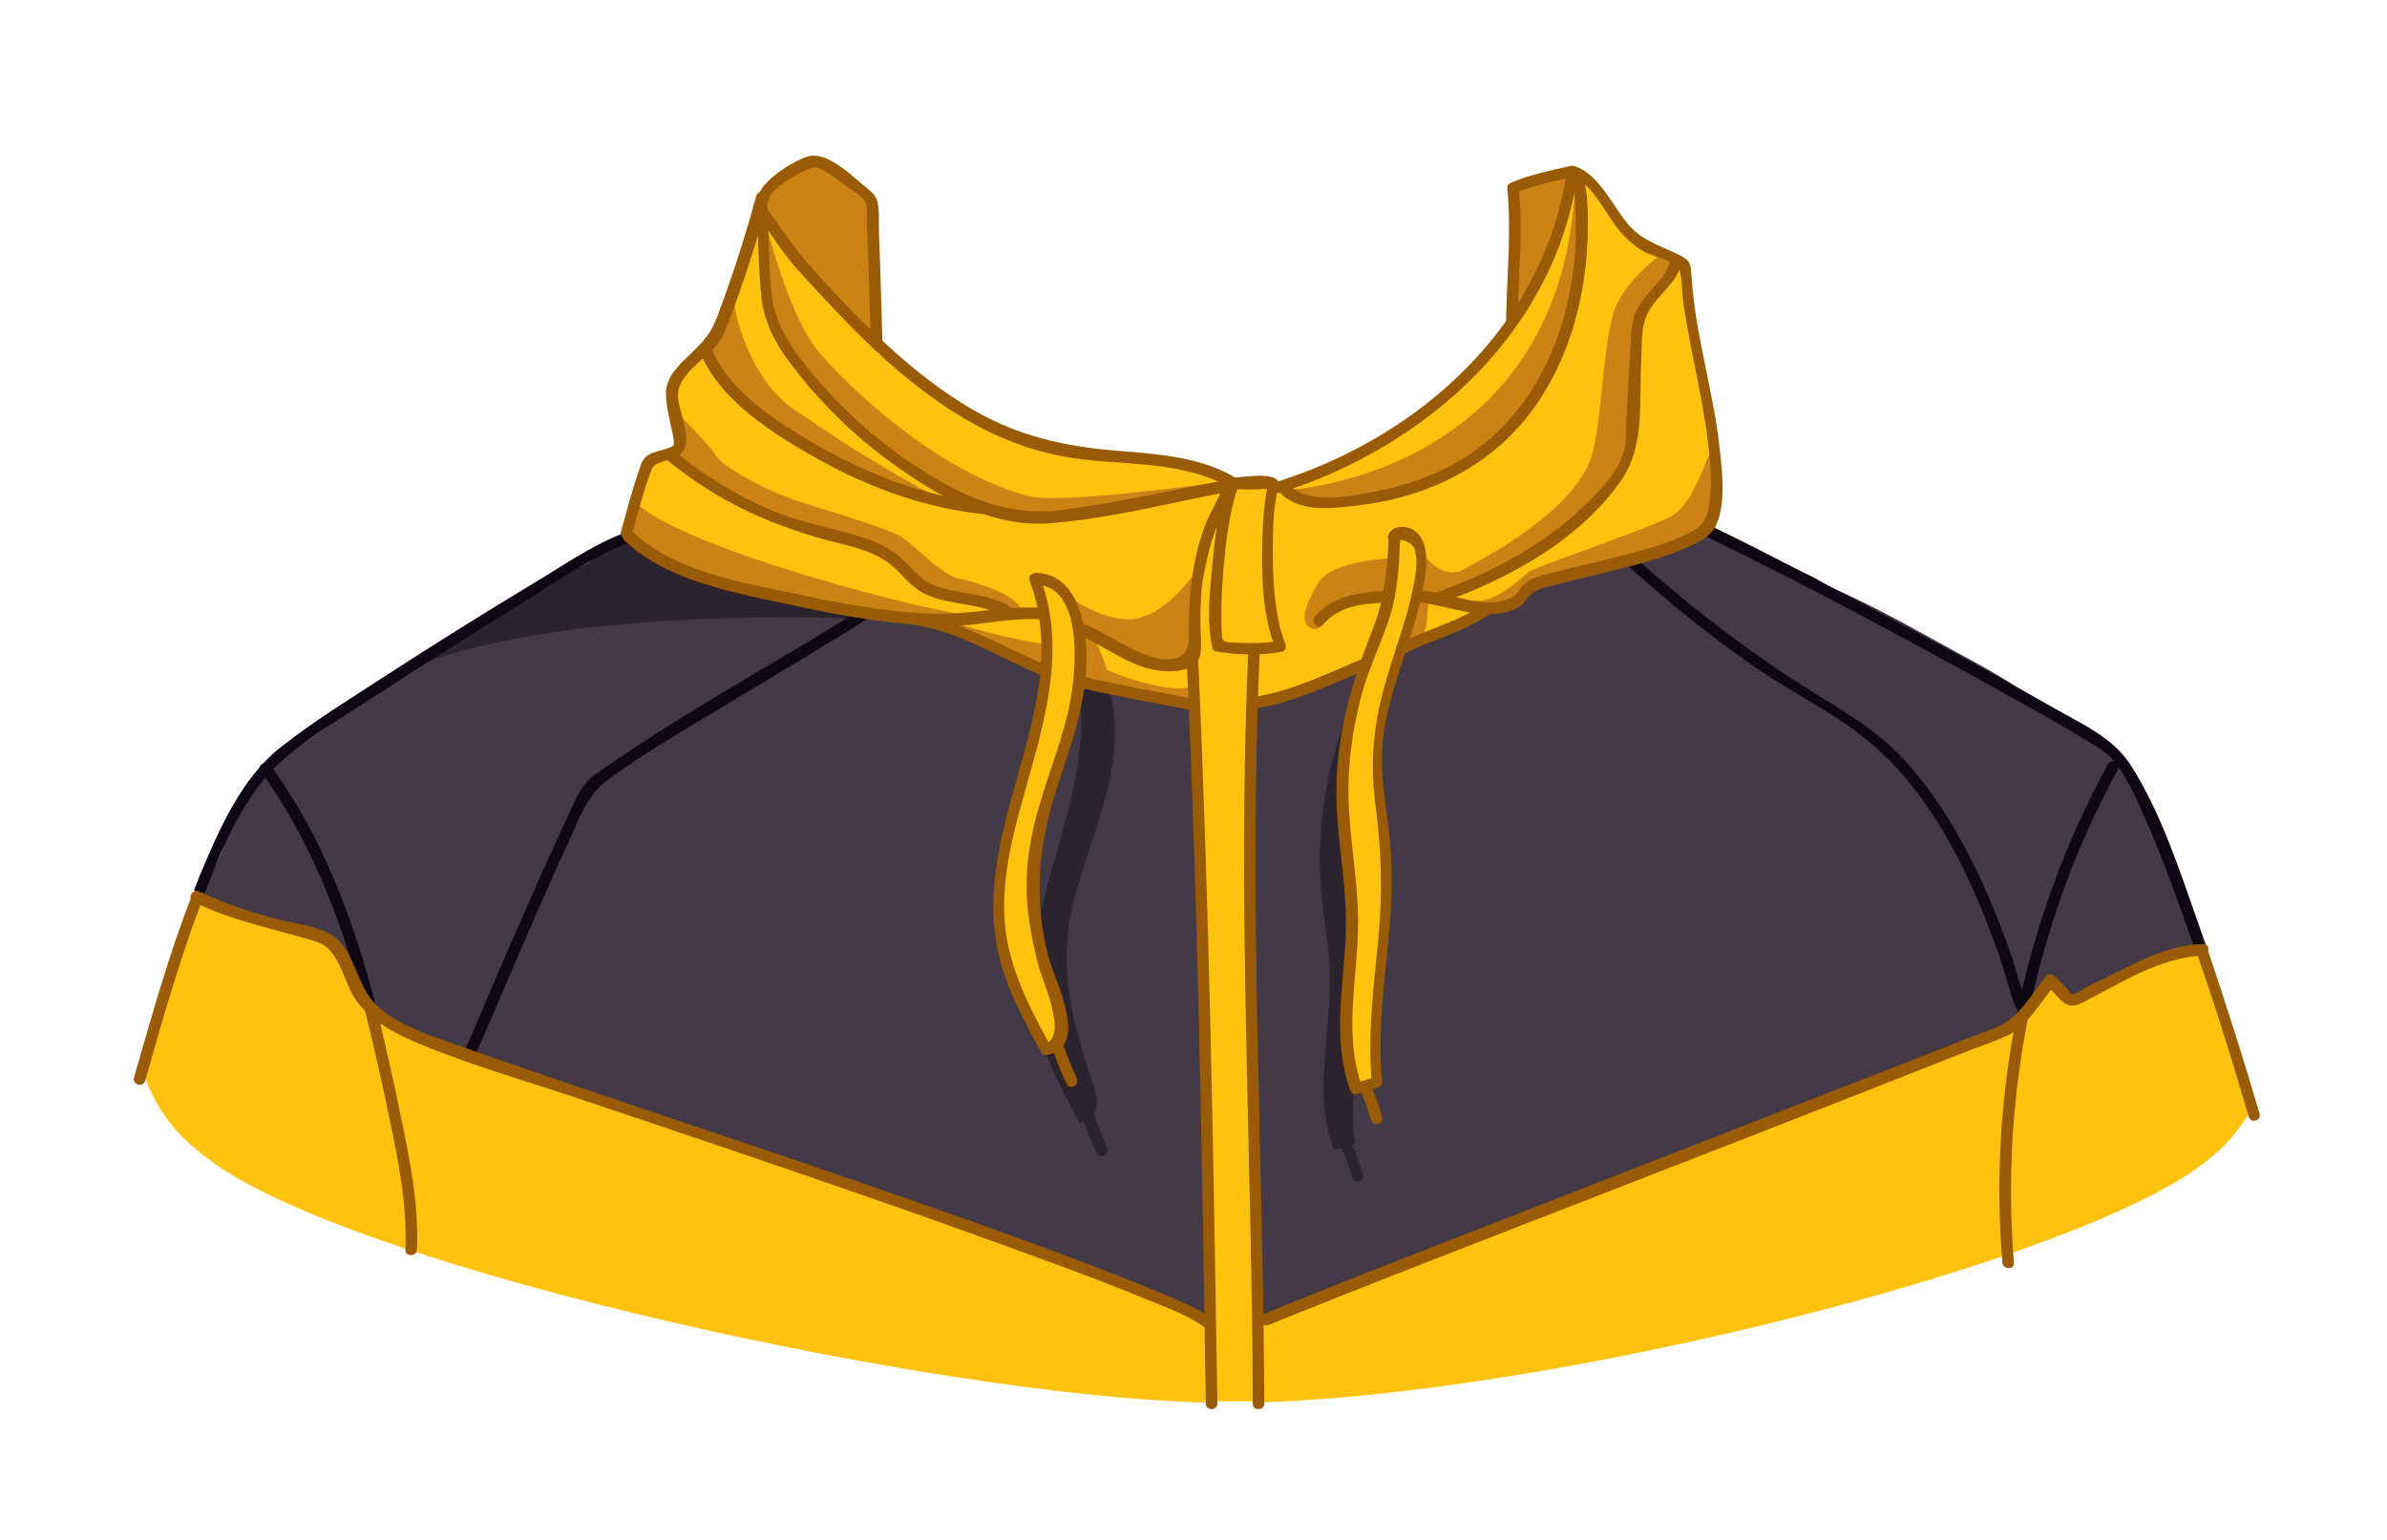 <?xml version="1.0" encoding="utf-8"?>
<!-- Generator: Adobe Illustrator 19.2.0, SVG Export Plug-In . SVG Version: 6.00 Build 0)  -->
<svg version="1.1" id="Layer_1" xmlns="http://www.w3.org/2000/svg" xmlns:xlink="http://www.w3.org/1999/xlink" x="0px" y="0px"
	 viewBox="0 0 620 400" style="enable-background:new 0 0 620 400;" xml:space="preserve">
<style type="text/css">
	.st0{fill:#433947;}
	.st1{opacity:0.75;fill:#231E26;}
	.st2{fill:#FFC20E;}
	.st3{fill:#CD8215;}
	.st4{fill:#0F0814;}
	.st5{fill:#995B05;}
</style>
<g>
	<g>
		<path class="st0" d="M562.2,220.4c-3.6-6.6-3.3-13.2-8.4-18c-0.1-0.6-1.3-3.9-1.9-4c-1.6-1.4-2.5-2.9-4.3-4.1
			c-11.8-7.7-23.2-16.2-35.6-22.8c-13.7-7.4-23.8-13.5-38.1-19.7c-4.8-3.6-7.4-3.1-10.4-5.5c-3.6-1.9-13.6-3.2-19.4-8.4
			c-0.3,0,4-22.9,1.4-22.8c-1.3,0.1-3.3-5.2-1.3-6.6c0.1,0.5-5.6-39.3-6.6-39.6C424.1,65,418.9,54.4,414,48.3
			c-7.8-9.8-16-0.8-20.8,1.7c-1.2,5.8,1.8,27.7-0.4,33.2c-0.7,3.3-7.6,13-27,26.9c-8.7,6.2-26.2,17.1-45.1,15.6
			c-4.3-0.3-8.2-6.8-39.8-7.1c-9.3-0.1-37.2-9.7-52.7-28.8c-1.3-12.4-1.4-27.9-1.7-37.6c-12.2-15.4-23.3-7.8-27.5-1.8
			c-4.9,7.1-7.6,23.7-12.8,35.2c-2.9,6.6-8.4,7.4-11.3,14.6l1.7,15.6l-8.8,4.6l-4.2,19.4c0,0-7.1,1-10.5,6.1
			c-0.1,1.2-7.4,1.8-7.4,3.1c-28.9,13.6-50,33.2-76.6,50.8c-1.9,1.2-3.2,6.6-4.7,8c-0.7,0.1-1.4,0.7-1.5,1.4
			c-3.5,3.6-3.4,8.2-5.9,13.4c-4.3,8.9-8.1,19-11.5,28.9c5.3,2.8,9.5,7.5,10.7,13.3c0.7,3.3,1.6,6.5,2.7,9.7
			c0.6,1.1,1.1,2.2,1.8,3.3c0.6,1,1.2,1.9,1.9,2.9c1.5,1.7,3,3.3,4.7,4.8c0.5,0.4,1,0.8,1.6,1.2c-1.2-1.1-1.7-2.2,0.8,0.6
			c2,1.4,4.1,2.7,6.3,4c4.6,2.7,9.4,5,14.1,7.3c3,1.4,6,2.8,9,4.1c0.5,0.2,5.7,2.4,2.4,1c1,0.4,1.9,0.8,2.9,1.2
			c6.4,2.6,12.9,5,19.4,7.3c12.8,4.5,25.7,8.6,38.6,12.7c26.2,8.3,52.3,16.7,79.1,22.7c13.3,3,26.6,5.5,40,7.7
			c1.3,0.2,2.6,0.4,3.9,0.7c9.9-1.5,19.1-1.1,29-0.3c4.2,0.3,8.4,0.6,12.5,0.3c-0.6,0,1.8-0.4,2.6-0.5c0.6-0.3,1.2-0.5,1.6-0.7
			c4.7-2.7,9.8-3.4,14.6-2.5c2.1-1.6,4.5-2.9,7-3.7c19.8-6.2,39.7-12.1,59.7-17.6c35.2-9.7,70.8-17.7,106.2-26.5
			c4.4-1.1,8.8-2.2,13.2-3.4c1.5-0.4,3-0.9,4.5-1.4c0.6-0.3,1.3-0.5,1.7-0.7c2.9-1.5,5.5-3.7,8.3-5.3c-1.4,0.7-2,1.1-2.2,1.2
			c0.3-0.2,1.9-1.1,2.7-1.8c1.2-1.1,2.4-2.2,3.6-3.4c9.5-9.3,17.1-20.3,26.2-30C572.4,246.5,568.9,232.7,562.2,220.4z"/>
	</g>
	<g>
		<path class="st1" d="M229,161c0,0-82.3-4.9-123.9,13.2c-10.7,4.6,29.1-16,29.7-17.5s30.5-19.7,30.5-19.7h31.4L229,161z"/>
		<path class="st2" d="M316.9,122.8l-16.4-3.1L279,117l-20.6-5.8l-14.7-9.7l-16.8-13.1L214,76.8L204.1,64l-6.3-12.6l-3.4,11.7
			l-6.4,19l-4.9,8.3l-7.4,7.9l-1.2,5.1l1.9,10.3l-0.7,2.9l-6.2,1.7l-4.2,10.5l-1.9,10.4l8.8,6.3l12.3,4.6l15.4,4.1l11.2,1.9
			l14.1,3.1l18.5,2.8l9.3,3.5l16.7,8.6l2.1,0.5c0.8-8.3,0.2-16.6-2.9-24.3l0.3-0.1c2.9-0.2,7,2.5,8.3,5.1c3.2,6.7,3.8,14.1,2.9,21.6
			l1.9,0.4l26.7,5v-7l1.8-19.3v-10.5l5.1-12.8l3.5-7.9L316.9,122.8z"/>
		<path class="st2" d="M445.4,115l-2.3-12.1l-3-15.4l-2-12.4l-0.7-6.2l-8.6-3.9l-8.7-8.1l-6.3-8.5l-4.8-3.3l-4.6,15l-6,15.3
			l-9.7,14.3l-13.5,13.4l-13.8,10l-21,10.8l-7.8,2.8l-1.8,0.1l-0.9,6.4l-0.1,19.7L332,165v3.5l-6.3-0.5l0.8,14.4l5.6-0.9l18.9-7.3
			l3.8-1.7c0.4-1.2,0.9-2.3,1.3-3.5c1.4-3.4,2.9-6.7,3.9-10.1c1.8-5.9,2.4-19.2,2.4-19.2c-0.3-1.5,3.3-1.8,4.5-0.8
			c2.9,2.4,2.9,6.8,2.3,10.5c-1,6.4-2.9,12.7-4.9,18.9l0.9-0.4l17.5-7.4l4.7-2.2l7.5-2.4l4.5-4.1l14.4-3.2l14.9-4.1l13.9-6.4
			l2.5-4.2l0.9-9.8L445.4,115z"/>
		<g>
			<path class="st2" d="M571.7,247H569l-12.5,4.1l-15.6,7.6l-3.6,0.8l-4.5-4.8l-7.6,10.2l-4.9,3l-13.8,5.5l-43.9,17.2l-70.5,27.5
				L329,342.7l-2,0.1v21.5c78-2.4,209.9-35.8,244.4-61.4c6.8-5,9.6-8.7,13.5-14.7L571.7,247z"/>
			<path class="st2" d="M316,343.1l-2.4,0.1l-32.6-14l-40.8-14.7l-55.7-19.1l-47.6-16.2l-32.8-12l-7.6-5.1l-4.2-9.4l-5.6-7.1
				l-7.1-3.2l-18.3-4.8l-9.4-3.5c-4.2,10.4-7.9,21.5-11.1,31.7c-1.2,4-2.7,8.4-3.8,12.4c3.5,9.9,8.4,17,19.7,24.7
				c39.8,27.3,184.3,59.2,255.2,61.4c1.3,0,2.2,0.1,4.2,0.1v-21.3H316z"/>
		</g>
		<path class="st1" d="M284.4,290c-0.1-0.2-0.2-0.4-0.4-0.6c0.4-0.7,0.7-1.5,0.8-2.2c0.3-2.2-0.5-4.4-1.2-6.5
			c-4-11.7-7.3-23.9-6.4-36.2c0.9-12,5.9-23.3,9.2-34.8c3.4-11.6,5.1-24.4-0.1-35.3c-0.9-1.9-3.3-3.8-5.7-4.6c0,2.6-0.2,5.2-0.6,7.9
			c2.4,12.8-0.7,26.5-4.3,39.3c-2.4,8.3-4.9,16.8-6.4,25.3c1.2,6.2,3.1,12.4,5.1,18.4c0.7,2.1,1.5,4.3,1.2,6.5s-2,4.4-4.2,4.4
			c-0.4-0.6-0.7-1.3-1-1.9c2.3,7.7,6.2,14.9,10,21.9c0.4,0,0.8-0.1,1.1-0.2c1,2.8,2.1,5.5,3.4,8.2c0.8,1.7,3.4,0.2,2.6-1.5
			C286.4,295.5,285.4,292.8,284.4,290z"/>
		<path class="st1" d="M354,305.1c-0.7-2.7-1.7-5.3-2.8-7.8c0.2-0.1,0.4-0.1,0.7-0.2c-0.7-6.1-0.6-12.3-0.1-18.4
			c-0.1,0-0.2,0.1-0.3,0.1c-5.6-14.4-0.6-30.5-1.1-45.9c-0.2-7.1-1.6-14.1-2.2-21.1c-0.7-7.8-0.5-15.6,0.7-23.3
			c-5,13.8-7,28.7-5.7,43.3c0.6,7.1,2,14.1,2.2,21.1c0.4,15.4-4.5,31.5,1.1,45.9c0.7-0.2,1.3-0.4,2-0.6c0,0.2,0.1,0.4,0.1,0.5
			c1.1,2.3,1.9,4.7,2.6,7.2C351.6,307.7,354.5,307,354,305.1z"/>
		<polygon class="st2" points="312.4,355.4 314.6,332.7 312.2,254.3 311,198.1 308.8,178.3 308.2,150.2 315.9,132.9 321.6,126.4 
			334,125.7 334,146 332.1,168.5 326.5,182.5 324.2,226 325,264.5 325.8,311.9 327.1,364 314.1,364 		"/>
		<path class="st2" d="M271.8,273c-0.3,0-0.5-0.1-0.5-0.2c-4.8-8.9-9.8-18.1-11.5-28.1c-1.4-8.3-0.9-17.2,1.8-28.9
			c1-4.5,2.4-9.2,3.6-13.7c4.8-16.9,9.7-34.4,3.1-51.8c0-0.1,0-0.2,0-0.2c0,0,0.1-0.1,0.2-0.2c0.1,0,0.1,0,0.2-0.1
			c0.1,0,0.2-0.1,0.5-0.1c4.2,0.2,11.4,2.9,12,19.5c0.3,10.9-3.1,21.4-6.5,31.5c-0.5,1.5-1,3-1.5,4.5c-5,15.9-5.6,29.3-1.8,43.7
			c0.3,1.2,0.9,2.7,1.6,4.5c1.9,5.2,4.9,13.1,2.7,17c-0.7,1.3-2,2.1-3.8,2.5C271.9,273,271.8,273,271.8,273z"/>
		<path class="st2" d="M352.1,283.3c-0.1,0-0.3-0.2-0.5-0.5c-3.5-9.8-2.7-19.7-1.8-30.2c0.2-2.8,0.5-5.7,0.6-8.6
			c0.4-7.2-0.4-14.4-1.1-21.4c-0.7-6.7-1.5-13.7-1.2-20.6c0.7-14.9,5.3-28.2,9.2-38.1c3.2-8,3.9-16.5,4.2-23.8c0-0.2,0-0.3-0.1-0.5
			c0-0.1-0.1-0.2-0.1-0.2c0.4-1.5,2.2-1.6,2.7-1.6c0.9,0,1.8,0.3,2.4,0.7c2.5,1.6,3.3,5.1,2.6,10.8c-1,7.1-3.2,14-5.4,20.7
			c-2,6.1-4.1,12.5-5.2,18.9c-1.4,8-0.3,15.6,0.7,23.6l0.2,1.3c1,6.9,1.2,14,0.8,21.6c-0.3,4.7-0.8,9.5-1.2,14.2
			c-1,10.3-2.1,20.9-1.1,31.5c0,0.1-0.2,0.3-0.4,0.4c-0.9,0.3-1.8,0.6-2.7,0.8c-0.9,0.3-1.8,0.6-2.7,0.9L352.1,283.3z"/>
		<path class="st2" d="M353.8,282.4"/>
		<path class="st2" d="M353.8,282.4"/>
	</g>
	<g>
		<polygon class="st3" points="225.9,87.5 216.9,78.5 204,64 197.2,53.9 201.3,47.4 207.2,43 214,41.8 222,48.3 227,53.9 227,65 
			227.7,84 		"/>
		<path class="st3" d="M392.2,82c0-1.7,0.7-21.7,0.7-21.7V48.8l7.1-2.2l9-1.7l-2.4,7.7l-4.4,12.9l-5.4,12.2L392.2,82z"/>
		<path class="st3" d="M190.4,74.8c-0.3,6,4.2,23.6,15.9,31.6c16.2,11.2,33.6,21.4,37.4,22.5c3.8,1.1,4.7,2.6,4.7,2.6l-14.7-4.4
			l-26.3-12.6l-11.3-8.1l-9.3-9.5l-3.6-6.4l3.6-5L190.4,74.8z"/>
		<path class="st3" d="M279,155.2c0,0,7.4,13.3,9.4,21.8c0.7,3-7.4,0.1-7.4,0.1V171L279,155.2z"/>
		<path class="st3" d="M370.6,145c0,0,1.4,16.5-1.2,20.3c-2.5,3.8-5.2,3.1-5.2,3.1l3.2-9.6L370.6,145z"/>
		<path class="st3" d="M314.8,125.5c0,0-39.3,5.5-47.5,3.4c-24.2-6.2-48.4-29.8-54.9-37.8C204.9,82,199.2,59,199.2,59l-0.9,15.8
			l5.5,14.6l7.3,11.2l14.2,13l15.9,11.4l12.6,7.1l12.8,2.9l18.3-2.2l25.2-4.9L314.8,125.5z"/>
		<path class="st3" d="M175.5,106.9c0,0,9,8.8,10.5,11.5s12.4,8.5,17.7,10.5c5.3,2.1,26,7.9,30.1,10.4c4.2,2.5,10.5,10,15.3,11
			s11.5,3.4,13.9,5.4c2.4,2.1,2.8,3.1,2.8,3.1l-5-0.5l-4.4-2.2l-11.7-1.9l-7.7-4l-6.4-6.4l-9.2-3.4c0,0-20.8-6.1-21.3-6.3
			s-16.2-8.6-16.2-8.6l-10.2-7.9l2.6-2.3L175.5,106.9z"/>
		<path class="st3" d="M164.8,130.3c12.9,12.7,79.6,29.4,87.4,29.5s-6.8,1.4-6.8,1.4l-31.5-3.8l-29.5-7.1c0,0-16.3-7.8-17.3-8.2
			c-1.1-0.4-4.5-3.7-4.5-3.7S163.3,128.8,164.8,130.3z"/>
		<path class="st3" d="M247.7,161.7c14.3,4.5,24.1,5.7,24.1,5.7s0.2,6.8-1,6.8c-1.1,0-7.4-3.2-7.4-3.2l-11.7-6.8
			C251.7,164.2,246.6,161.4,247.7,161.7z"/>
		<path class="st3" d="M279.6,169.8c13.8,8.6,27.9,9.9,29.1,8.6c1.2-1.3,0,4.7,0,4.7l-5.7-1.5l-22.3-4.4
			C280.7,177.1,278.1,168.8,279.6,169.8z"/>
		<path class="st3" d="M379.1,155.2c0,0,4.2,2,8.6,0s8-5.5,9.3-6.6c1.3-1.2,31.6-11.4,37.3-14.6c5.7-3.2,10.2-17.8,10.2-17.8l1.3,8
			l-1.3,12l-11.1,6.9l-17,4.9l-18.7,4.6l-3,3.5l-6.6,2.1l-11.2-1.4L379.1,155.2z"/>
		<path class="st3" d="M436,67.9l-5.3,7.9l-5.3,6.3l-1.4,27.6l-0.7,8.2l-7.8,12l-20.4,15.7l-21.8,9.9c0,0,2.2-5.3,5.5-6.9
			c10.6-5.5,27.8-15.6,33.6-27.5c3.8-7.8,3.4-28.6,6.7-39.8c2.2-7.8,12.4-15.3,12.4-15.3L436,67.9z"/>
		<path class="st3" d="M409,49.8c-4.4,73.5-73.9,77.4-73.9,77.4l7.5,4l30-5.6l17.2-11.9l13.8-19.5l5.4-16.3l2.4-18
			C411.4,59.9,409.2,46.5,409,49.8z"/>
		<path class="st3" d="M277.1,154.6c0,0,10.1,7.7,18.4,6s15.5-12.7,15.5-12.7V159l-1.1,12l-5.9,3.2l-10.5-3.2c0,0-13.6-7.1-13.7-7.5
			C279.5,163,277.1,154.6,277.1,154.6z"/>
		<path class="st3" d="M361.5,145c0,0-15.3,0.5-18.9,6.2s-5.6,11.3-1.3,12.2c2.1,0.4,1.8-2.9,1.8-2.9l7.3-4.8l10.4-0.3L361.5,145z"
			/>
		<path class="st3" d="M370.6,145c0,0,3.4,4.6,8.1,3.5s3,1.1,3,1.1l-6.7,5.8l-5.7-0.3L370.6,145z"/>
	</g>
	<g>
		<g>
			<path class="st4" d="M223.3,158.5c-21.7,13.6-44.4,25.8-65.4,40.4c-2.2,1.5-4.7,3-6.2,5.1c-2,2.7-3.3,6.1-4.7,9.1
				c-5.2,11-10,22.2-14.9,33.3c-3.8,8.7-7.4,17.4-11.2,26.1c-0.8,1.8,1.8,3.3,2.6,1.5c8-18.3,15.6-36.8,24-54.9
				c2.8-6,4.8-12.5,10.3-16.5c9.9-7.2,20.6-13.4,31.1-19.7c12-7.3,24.1-14.4,36-21.9C226.5,160,225,157.4,223.3,158.5L223.3,158.5z"
				/>
			<path class="st4" d="M93.9,259c0.1,0,0.3,0.1,0.4,0.2c1,1.3,2.3,2.2,3.6,3.2c-0.4-1.6-0.8-3.2-1.2-4.7
				c-5.7-20.9-13.6-41.3-26.4-58.9c-1.1-1.5-3.7-0.1-2.6,1.5c12.6,17.4,20.5,37.5,26.1,58.2C93.8,258.6,93.9,258.8,93.9,259z"/>
		</g>
		<g>
			<path class="st5" d="M49.8,232.7c-6,15.4-10.4,31.3-15,47.2c-0.5,1.9,2.4,2.7,2.9,0.8c4.2-14.6,8.3-29.3,13.6-43.6
				c0.3-0.8,0.6-1.5,0.8-2.3C51.4,234.2,50.6,233.5,49.8,232.7z"/>
		</g>
		<path class="st4" d="M161.7,138.6c-8.3,3.2-16,8.7-23.6,13.2c-12.8,7.7-25.4,15.6-37.9,23.7c-9.2,6-18.7,11.8-27.3,18.6
			c-10.3,8.1-16.1,21.6-21,33.3c-0.5,1.3-1,2.5-1.5,3.8c0.8,0.7,1.5,1.4,2.3,2.1c4.8-12.7,10.7-27.3,21-36.1
			c7.5-6.4,16.3-11.6,24.5-16.9c12.1-7.9,24.4-15.6,36.7-23.2c8.8-5.4,17.9-12,27.6-15.8C164.3,140.8,163.5,137.9,161.7,138.6z"/>
		<g>
			<path class="st5" d="M586.9,289.3c-4.1-14.1-8.6-28.1-13.3-42.1c-1,0.1-2,0.2-3,0.3c4.9,14.1,9.3,28.3,13.5,42.6
				C584.6,291.9,587.5,291.1,586.9,289.3z"/>
		</g>
		<g>
			<path class="st5" d="M319.1,124.6c-14.2,2.6-28.5,5.9-42.8,7.8c-15,2.1-27.4-3.9-39.6-12.1c-10.3-6.9-19.5-15.5-27.3-25.2
				c-5.1-6.4-8.6-12.3-9.2-20.5c-0.6-7.7-0.6-15.5-0.9-23.2c-0.1-1.7-2.5-2.1-2.9-0.4c-2.9,10.6-6.3,21.2-10.2,31.5
				c-1.4,3.7-3.2,5.9-6.2,8.8c-2.8,2.7-6.7,6-7,10.2c-0.2,3.2,0.8,6.7,1.4,9.8c0.2,1,0.9,3.7,0.6,4.3c-0.5,0.8-4.4,1.6-5.4,2
				c-2.4,0.9-2.8,2.1-3.6,4.5c-1.8,5.2-3.2,10.6-4.7,15.9c-0.5,1.9,2.4,2.7,2.9,0.8c1.4-5.2,2.7-10.4,4.5-15.4
				c0.7-2,0.9-2.6,2.9-3.3c1.6-0.6,3.4-1,4.8-1.9c4.4-2.9-0.5-11.6-0.3-15.9c0.3-5.1,6.7-8.8,9.8-12.3c1.7-2,2.5-4.1,3.4-6.5
				c3.9-10.3,7.3-20.8,10.2-31.5c-1-0.1-2-0.3-2.9-0.4c0.3,8.3,0.3,16.7,1.1,25c0.7,7,3.5,12.4,7.7,17.9c8,10.7,17.8,20,28.8,27.6
				c11.6,8,24.4,15,38.9,13.8c15.8-1.3,31.7-5.5,47.2-8.4C321.8,127.2,321,124.3,319.1,124.6L319.1,124.6z"/>
		</g>
		<g>
			<path class="st5" d="M280.1,164.9c6.3,2.6,11.7,7.1,18.4,8.8c3.3,0.9,10.3,1.4,12.6-2c1.4-2,0.7-6.7,0.7-9c0-4.4,0-8.7,0.8-13
				c0.7-3.9,1.6-7.9,3-11.7c1.2-3.4,3.3-6.3,4.5-9.7c0.6-1.8-2.3-2.6-2.9-0.8c-1,2.8-2.7,5.3-3.8,8c-1.1,2.7-1.9,5.5-2.6,8.3
				c-1.5,6.3-1.9,12.3-2,18.8c0,3.5,0.6,7.3-3.5,8.4c-3.4,0.9-7.3-0.6-10.3-2c-4.8-2.2-9.1-5.2-14-7.2
				C279.1,161.3,278.4,164.2,280.1,164.9L280.1,164.9z"/>
		</g>
		<g>
			<path class="st4" d="M422.4,146.6c10.6,9.5,21.6,18.5,33.3,26.6c10.9,7.6,23.7,13.3,33.3,22.6c14.8,14.1,23.7,33.8,30.4,52.8
				c1.7,4.9,2.8,10.5,5.2,15.2c0.9,1.7,3.5,0.2,2.6-1.5c-2.1-4.1-3.1-9.2-4.6-13.6c-3-8.5-6.3-16.9-10.4-25
				c-4.7-9.3-10.3-18.3-17.3-26c-8.3-9.2-18.9-14.5-29.2-21.2c-14.6-9.5-28.3-20.3-41.3-31.9C423.1,143.2,421,145.3,422.4,146.6
				L422.4,146.6z"/>
			<path class="st4" d="M573.1,245.9c-0.7-1.9-1.3-3.8-2-5.7c-4.9-13.9-9.7-29-17.7-41.5c-4.6-7.2-13-10.8-20.1-14.9
				c-14-8-28.3-15.7-42.5-23.3c-15.1-8-30.2-16-45.6-23.5c-1.7-0.8-3.3,1.7-1.5,2.6c27.8,13.6,55.1,28.3,82.1,43.4
				c5.2,2.9,10.4,5.8,15.4,8.9c2.7,1.6,5.7,3.2,7.7,5.6c3.7,4.3,6.1,10.2,8.4,15.4c3.4,7.6,6.3,15.4,9.1,23.2
				c1.2,3.4,2.4,6.8,3.6,10.1C571.1,246.1,572.1,246,573.1,245.9z"/>
			<path class="st4" d="M547.5,198.5c-11.2,20.6-19.2,42.7-23.8,65.6c1.2-1.2,2.4-2.4,3.8-3.5c4.6-21.1,12.1-41.5,22.5-60.5
				C551.1,198.3,548.5,196.8,547.5,198.5z"/>
		</g>
		<g>
			<path class="st5" d="M162.2,140.4c11.4,10.8,29.3,13.7,44.1,16.9c10.2,2.2,20.4,4.1,30.8,4.9c5.5,0.4,11,0.6,16.5-0.1
				c5.8-0.7,11.4-1.6,17.2-1.2c1.9,0.1,1.9-2.9,0-3c-10-0.7-19.9,2.1-30,1.5c-10.7-0.6-21.4-2.4-31.9-4.7
				c-14.7-3.1-33.2-5.8-44.6-16.6C162.9,137,160.8,139.1,162.2,140.4L162.2,140.4z"/>
		</g>
		<g>
			<path class="st5" d="M271.9,172.8c-11.9-4.9-22.8-12-35.7-13.7c-1.9-0.2-1.9,2.8,0,3c12.6,1.6,23.4,8.8,34.9,13.6
				C272.9,176.4,273.6,173.5,271.9,172.8L271.9,172.8z"/>
		</g>
		<g>
			<path class="st5" d="M310.4,181.6c-9.8-1.9-19.6-3.6-29.2-5.9c-1.9-0.4-2.7,2.4-0.8,2.9c9.7,2.3,19.5,4,29.2,5.9
				C311.5,184.8,312.3,181.9,310.4,181.6L310.4,181.6z"/>
		</g>
		<g>
			<path class="st5" d="M181.6,90.9c4.5,11.9,17.1,20.4,27.6,26.5c14.2,8.4,30.2,14.6,46.7,16.2c1.9,0.2,1.9-2.8,0-3
				c-15.5-1.5-30.5-7.4-43.9-15.1c-10.1-5.8-23.1-14-27.4-25.5C183.8,88.3,180.9,89.1,181.6,90.9L181.6,90.9z"/>
		</g>
		<g>
			<path class="st5" d="M173.3,119.5c13.4,11.1,28.5,17.7,45.3,21.8c4.5,1.1,9,2.4,12.7,5.3c3,2.4,5.1,5.7,8.6,7.5
				c6.7,3.4,14.9,2.2,21.3,6.3c1.6,1,3.1-1.6,1.5-2.6c-6-3.9-13.3-3.2-19.9-5.7c-4.3-1.6-6.4-5.4-9.9-8.1c-2.7-2.1-5.9-3.5-9.1-4.5
				c-8.3-2.6-16.7-3.9-24.7-7.5c-8.5-3.8-16.6-8.7-23.8-14.7C174,116.1,171.9,118.3,173.3,119.5L173.3,119.5z"/>
		</g>
		<g>
			<path class="st5" d="M321,127.1c2.1,0,4.5,0.2,6.6-0.1c1.4-0.2,2.2,0.8,1.7-1.1c0.1,0.5-0.3,1.6-0.4,2.1c-0.6,3.8-0.9,7.7-1,11.5
				c-0.3,9.5-0.1,19.8,3.3,28.8c0.3-0.6,0.7-1.2,1-1.8c-4.1,0.7-7.9,0.6-12,0.4c-3.1-0.1-2.7-0.6-2.9-3.5c-0.2-3.9,0-7.9,0.2-11.8
				c0.6-8.4,1.4-17.2,4.1-25.3c0.6-1.8-2.3-2.6-2.9-0.8c-2.4,7.1-3.2,14.8-3.9,22.2c-0.6,6.6-1.4,13.9,0.1,20.5c0.1,0.5,0.6,1,1,1
				c5.7,1,11.3,1.1,17,0.1c0.8-0.1,1.3-1.1,1-1.8c-2.7-7.2-3.2-15.1-3.3-22.8c0-6.1,0-12.6,1.5-18.6c0.1-0.5,0-1.1-0.4-1.5
				c-2.4-1.9-8.2-0.6-11-0.6C319.1,124.1,319.1,127.1,321,127.1L321,127.1z"/>
		</g>
		<g>
			<path class="st5" d="M364.8,169.8c7.2-3.7,15.3-5.5,22-10.2c1.6-1.1,0.1-3.7-1.5-2.6c-6.7,4.6-14.8,6.5-22,10.2
				C361.6,168.1,363.1,170.7,364.8,169.8L364.8,169.8z"/>
		</g>
		<g>
			<path class="st5" d="M326.9,183.9c9.7-1.6,19.3-6.4,28.4-10.1c1.8-0.7,1-3.6-0.8-2.9c-9,3.7-18.7,8.5-28.4,10.1
				C324.2,181.3,325,184.2,326.9,183.9L326.9,183.9z"/>
		</g>
		<g>
			<path class="st5" d="M369.4,156.6c8.2,1,16.3,5.1,24.4,1.5c2.4-1.1,2.7-3.1,4.8-4.4c1.7-1.1,4.3-1.5,6.3-2
				c11-3,22.6-4.9,33.1-9.4c3-1.3,6.4-2.8,7.8-6c2.4-5.4,1.6-13,1-18.6c-1.5-15.2-6.3-29.9-7.4-45.1c-0.3-4,0.1-4.8-3.9-6.7
				c-4.6-2.2-8.9-3.4-12.4-7.4c-4.1-4.7-7.5-12.9-13.7-15.2c-1.4-0.5-2.2,1.1-1.7,2.2c1.6,3.5,1.5,8.1,1.6,11.8
				c0.2,6.9-0.5,13.8-2,20.6c-3.9,17.7-13.6,33.8-29.8,42.7c-5.7,3.1-11.9,5.3-18.2,6.6c-7.1,1.5-19.4,4.4-25-1.6
				c-1.3-1.4-3.4,0.7-2.1,2.1c4.8,5.2,12.3,4.5,18.8,3.8s12.9-2,19.1-4.3c10-3.7,19.1-9.8,25.9-18.1c11.2-13.6,16.2-31.7,16.4-49.2
				c0.1-5.1,0.1-11.3-2-16c-0.6,0.7-1.1,1.5-1.7,2.2c5.2,1.9,8.5,9.8,12,13.9c1.9,2.2,4,4.1,6.6,5.5c2.9,1.5,8.2,2.1,9.1,5.3
				c0.6,2.4,0.5,5.3,0.8,7.8c0.5,3.5,1.2,7,1.8,10.4c1.4,7.1,2.9,14.1,4,21.2c1,6.7,1.9,13.8,1,20.7c-0.7,5-2.7,6.6-7.2,8.5
				c-9.8,4.1-20.6,6-30.8,8.7c-3,0.8-7.5,1.4-10,3.5c-2.2,1.9-1,2.8-4.8,4.2c-2.7,0.9-5.7,0.8-8.4,0.3c-4.4-0.7-8.7-2.1-13.2-2.7
				C367.5,153.4,367.5,156.4,369.4,156.6L369.4,156.6z"/>
		</g>
		<g>
			<path class="st5" d="M343.6,162.3c4.2-5.1,11-5.6,17.2-5.8c1.9-0.1,1.9-3.1,0-3c-7,0.2-14.5,1-19.3,6.7
				C340.3,161.6,342.4,163.8,343.6,162.3L343.6,162.3z"/>
		</g>
		<g>
			<path class="st5" d="M434,67.1c-1.3,6.3-7.9,9.3-9.6,15.3c-1,3.5-0.8,7.6-1.1,11.1c-0.3,5.2-0.6,10.5-0.9,15.7
				c-0.1,2.5,0.1,5.6-0.6,8.1c-1.6,5.6-6.8,10.7-10.8,14.5c-10.7,10.3-24.3,17.2-38.2,22.2c-1.8,0.6-1,3.5,0.8,2.9
				c17.8-6.4,36.2-16.1,47.4-32c6.4-9.1,4.7-20.8,5.3-31.4c0.2-3.4-0.1-7.6,1.1-10.8c2-5.7,8.2-8.5,9.5-14.8
				C437.3,66,434.4,65.2,434,67.1L434,67.1z"/>
		</g>
		<g>
			<path class="st5" d="M308.2,171c3,64.5,4,129,5,193.6c0,1.9,3,1.9,3,0c-1-64.5-2.1-129.1-5-193.6
				C311.1,169.1,308.1,169.1,308.2,171L308.2,171z"/>
		</g>
		<g>
			<path class="st5" d="M324.2,169.8c-2.9,64.9,1,129.8,1.2,194.8c0,1.9,3,1.9,3,0c-0.3-64.9-4.1-129.8-1.2-194.8
				C327.3,167.9,324.3,167.9,324.2,169.8L324.2,169.8z"/>
		</g>
		<g>
			<path class="st5" d="M50.2,234.2c9.5,4.9,21.5,7.2,31.7,10.3c6.6,2,7,10.4,10.7,15.5c3.6,4.9,9.1,8,14.6,10.4
				c13.5,5.8,27.8,9.9,41.7,14.5c41.3,13.9,82.6,27.7,123.4,42.8c8.8,3.2,17.5,6.5,26.2,10.1c4.7,1.9,9.9,3.8,14.1,6.8
				c1.6,1.1,3.1-1.5,1.5-2.6c-3.5-2.4-7.6-4-11.5-5.7c-6.9-2.9-13.9-5.6-20.9-8.3c-19.8-7.5-39.8-14.5-59.8-21.4
				c-35-12.1-70.3-23.5-105.3-35.9c-6.5-2.3-13.5-4.7-18.7-9.5c-5.5-5-5.6-15-12.3-18.7c-3.9-2.1-9.1-2.6-13.4-3.7
				c-6.5-1.7-14.3-4.2-20.3-7.2C50,230.7,48.5,233.3,50.2,234.2L50.2,234.2z"/>
		</g>
		<g>
			<path class="st5" d="M329.4,344.2c27.4-11.1,55-21.7,82.5-32.4c32.4-12.6,64.9-25.2,97.2-38c4-1.6,8.1-2.9,12.1-4.7
				c5.4-2.4,8.9-9.1,12.5-13.1c-0.7,0-1.4,0-2.1,0c3.5,3,4.6,6.9,9.4,4.4c9.7-5,20.1-11.7,31.2-12.2c1.9-0.1,1.9-3.1,0-3
				c-8.9,0.3-16.5,4.4-24.3,8.3c-2,1-4,1.9-6,2.9c-0.9,0.5-2.4,1.7-3.5,1.8c-0.7,0.1-0.2,0.2-1.1-0.9c-1.2-1.3-2.4-2.6-3.7-3.8
				c-0.5-0.5-1.6-0.7-2.1,0c-3.2,4-6.8,10.2-11.2,12.5c-3.1,1.6-6.7,2.7-10,4c-13.5,5.4-27.1,10.6-40.7,15.9
				c-33.9,13.2-67.8,26.4-101.6,39.6c-13.2,5.1-26.4,10.4-39.5,15.7C326.9,342,327.6,344.9,329.4,344.2L329.4,344.2z"/>
		</g>
		<path class="st5" d="M274.2,205.7c3.8-11.8,8.4-23.7,8-36.4c-0.3-8.3-2.8-20.1-13-20.5c-0.4,0-0.7,0.1-0.9,0.2
			c-0.7,0.2-1.2,0.8-0.9,1.7c8.2,21.7-1.9,43.7-6.8,64.9c-2.2,9.6-3.5,19.5-1.8,29.3c1.7,10.2,6.7,19.4,11.6,28.4
			c0.3,0.6,1.1,0.8,1.7,0.7c11-2.2,1.9-19.2,0.3-25.2C268.5,233.9,269.6,220.3,274.2,205.7z M272.3,270.7c-5.1-9.4-10-19-11.2-29.8
			c-1.2-11.3,1.6-22.7,4.6-33.5c5-17.9,11.2-36.9,5.2-55.3c10.1,2.4,8.6,21.3,7.3,28.9c-1.7,10-5.8,19.4-8.5,29.1
			c-2.7,9.3-3.8,18.6-2.5,28.2c0.6,4.4,1.5,8.8,2.7,13.1C270.7,254.4,276.8,267.9,272.3,270.7z"/>
		<g>
			<path class="st5" d="M273.5,272.8c1,3,2.2,5.9,3.6,8.8c0.8,1.7,3.4,0.2,2.6-1.5c-1.2-2.6-2.3-5.3-3.3-8.1
				C275.8,270.2,272.9,271,273.5,272.8L273.5,272.8z"/>
		</g>
		<g>
			<path class="st5" d="M363.8,140.2c2.6,0.5,3.9,1.8,3.9,3.8c0.2,0.6,0.2,1.3,0.2,1.9c0,1.7-0.2,3.3-0.5,4.9
				c-0.5,2.9-1.2,5.8-2,8.6c-1.5,5.4-3.4,10.7-5,16.1c-3.4,11.1-4.7,21.5-3.2,33.1c1.6,12,2,23.3,0.8,35.3
				c-1.2,12.4-2.8,24.7-1.7,37.2c0.4-0.5,0.7-1,1.1-1.4c-1.8,0.6-3.6,1.1-5.4,1.7c0.6,0.3,1.2,0.7,1.8,1
				c-4.7-13.1-1.5-26.7-1.1-40.2c0.5-14.1-3.3-27.9-2.3-42.1c0.5-7.2,1.7-14.3,3.7-21.2c1.9-6.4,4.9-12.4,6.9-18.8
				c2.1-6.5,2.4-13.7,2.7-20.4c0.1-1.9-2.9-1.9-3,0c-0.4,8.2-1.1,16.2-4.2,23.9c-5,12.5-8.7,24.8-9.3,38.4
				c-0.7,14.1,3.1,27.9,2.3,42c-0.7,13.2-3.4,26.4,1.2,39.2c0.3,0.7,1,1.3,1.8,1c1.8-0.6,3.6-1.1,5.4-1.7c0.6-0.2,1.2-0.8,1.1-1.4
				c-1.5-15.3,1.4-30.3,2.3-45.5c0.4-7.3,0.2-14.5-0.8-21.8c-1.1-8.3-2.3-16.3-0.9-24.6c2.3-13.5,8.7-26,10.6-39.7
				c0.5-3.8,0.7-9.4-3-11.8c-2.1-1.4-6.1-1.2-6.7,1.7C360.5,141.3,363.4,142.1,363.8,140.2z"/>
		</g>
		<g>
			<path class="st5" d="M199.8,51.5c0.2-2.4,9.8-8.3,12.2-8c2.4,0.4,5.4,3.1,7.2,4.5c1.5,1.1,4.9,3,5.7,4.6c0.4,0.9,0.2,3.3,0.2,4.5
				c0.1,3.3,0.3,6.5,0.4,9.8c0.3,7.4,0.5,14.7,0.7,22.1c0.1,1.9,3.1,1.9,3,0c-0.3-9.5-0.5-19-0.9-28.5c-0.1-2.5,0.2-5.7-0.4-8.1
				c-0.5-1.9-1.8-2.8-3.3-4c-3.4-2.8-9.7-9.1-14.6-7.8c-3.7,1-12.7,6.5-13.2,10.9C196.6,53.4,199.6,53.4,199.8,51.5L199.8,51.5z"/>
		</g>
		<g>
			<path class="st5" d="M195.9,54.7c3.7,4.9,6.7,10.2,10.8,14.8c4.3,4.8,8.7,9.5,13.1,14.1c8.8,9,18.3,17.5,29,24.1
				c9.8,6.1,20.6,10.2,32.1,11.6c12.6,1.5,26.3,0.7,37.7,6.9c1.7,0.9,3.2-1.7,1.5-2.6c-9.4-5.2-20.4-5.7-30.9-6.6
				c-13-1.1-24.7-3.8-36.2-10.4c-10.9-6.3-20.5-14.6-29.4-23.5c-4.4-4.4-8.6-8.9-12.7-13.4c-4.7-5.2-8.3-11-12.5-16.6
				C197.4,51.6,194.7,53.1,195.9,54.7L195.9,54.7z"/>
		</g>
		<g>
			<path class="st5" d="M332.5,128c38.3-12.1,71.6-42.1,77.3-83.1c0.2-1.1-0.6-2.1-1.8-1.8c-5.3,1.2-10.4,2.2-15.4,4.3
				c-0.6,0.2-1.2,0.7-1.1,1.4c1.1,11.4-0.1,22.8-0.3,34.2c0,1.9,3,1.9,3,0c0.2-11.4,1.4-22.8,0.3-34.2c-0.4,0.5-0.7,1-1.1,1.4
				c5-2.1,10.1-3.1,15.4-4.3c-0.6-0.6-1.2-1.2-1.8-1.8c-5.6,40-37.8,69.2-75.2,81C329.8,125.7,330.6,128.5,332.5,128L332.5,128z"/>
		</g>
		<g>
			<path class="st5" d="M353.5,283.7c1.1,2.3,1.9,4.7,2.6,7.2c0.5,1.9,3.4,1.1,2.9-0.8c-0.7-2.7-1.7-5.3-2.9-7.9
				C355.3,280.5,352.7,282,353.5,283.7L353.5,283.7z"/>
		</g>
		<g>
			<path class="st5" d="M104.1,290c-1.7-8.4-3.6-16.9-5.6-25.3c-1.2-1.2-2.7-2.2-4-3.3c2.3,8.9,4.3,17.9,6.2,26.9
				c2.5,12,5.1,24,4.6,36.3c-0.1,1.9,2.9,1.9,3,0C108.8,312.9,106.5,301.4,104.1,290z"/>
		</g>
		<g>
			<path class="st5" d="M527.1,262.7c-1.3,1.2-2.6,2.5-3.8,3.8c-3.8,20.2-4.9,40.9-3.2,61.5c0.2,1.9,3.2,1.9,3,0
				C521.3,306.1,522.7,284.1,527.1,262.7z"/>
		</g>
	</g>
</g>
</svg>
